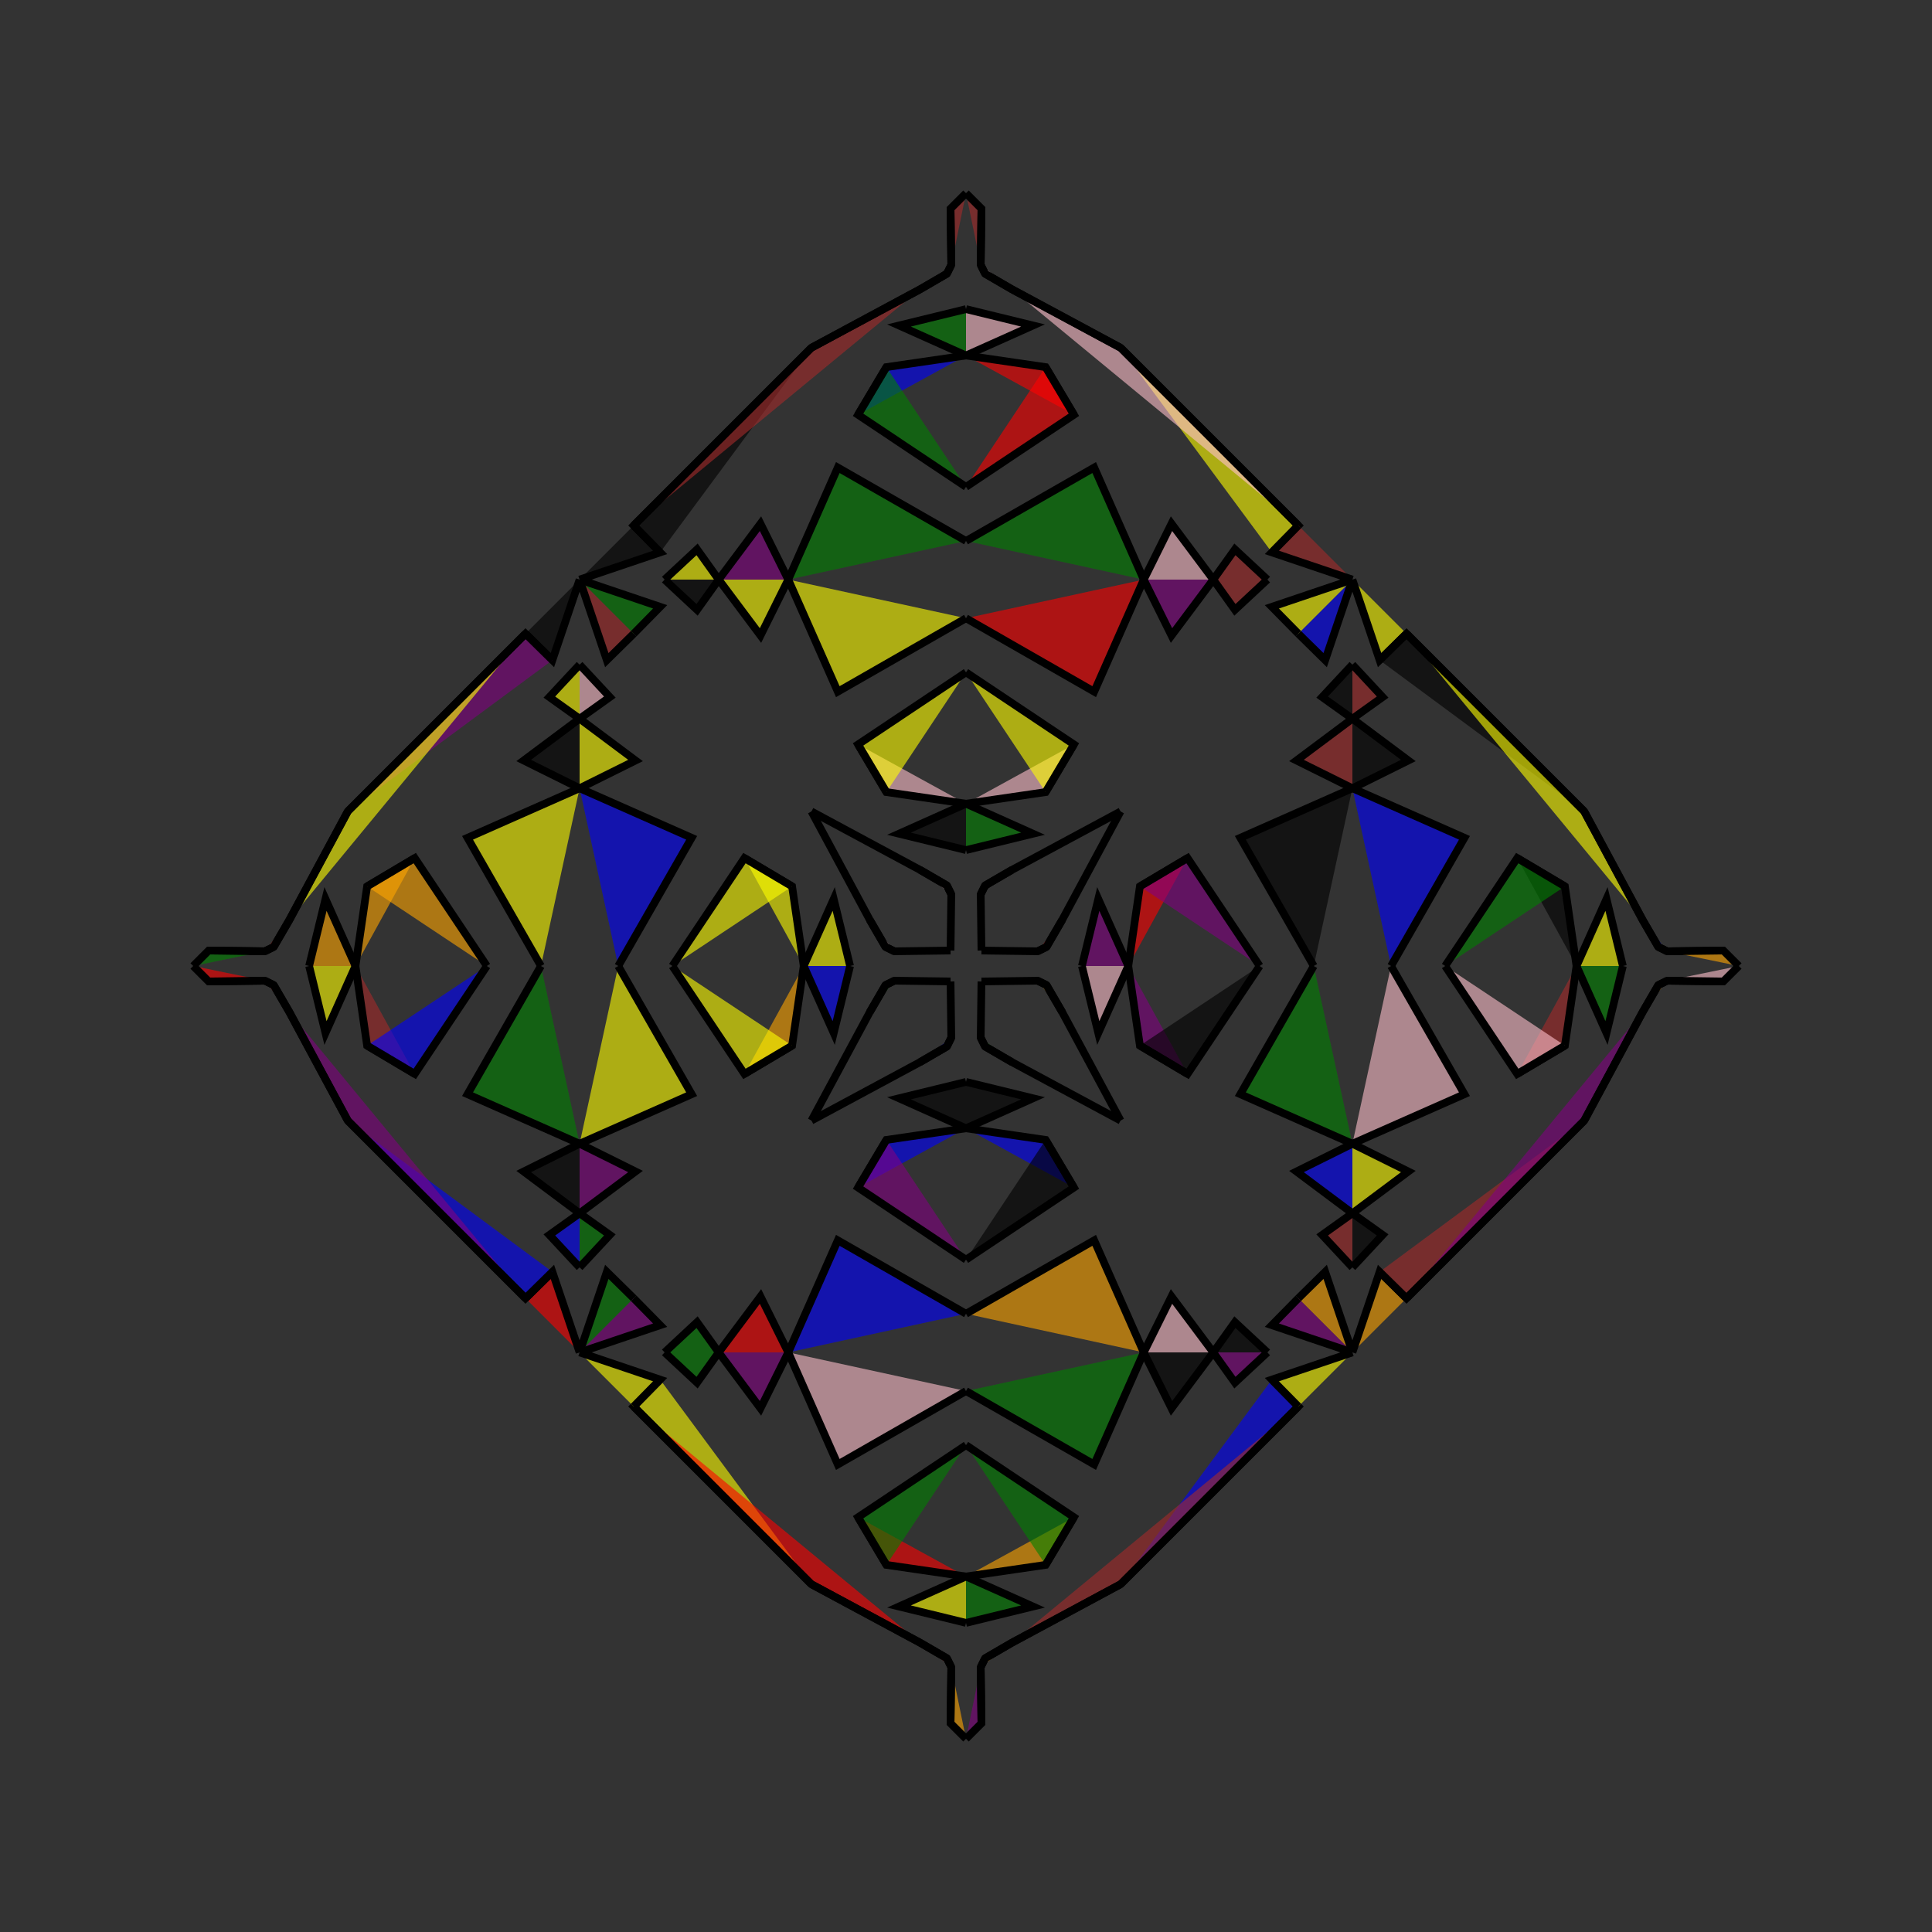 <?xml version="1.0" encoding="UTF-8"?>
<svg xmlns="http://www.w3.org/2000/svg" xmlns:xlink="http://www.w3.org/1999/xlink"
     width="250" height="250" viewBox="-125.0 -125.0 250 250">
<rect x="-125.0" y="-125.0" width="250" height="250" fill="#333333" stroke="none"/>
<defs>
</defs>
<path d="M15.0,-0.0 L17.118,-8.671 L21.0,-0.0" fill="purple" fill-opacity="0.6" stroke="black" stroke-width="1" />
<path d="M15.0,-0.0 L17.118,8.671 L21.0,-0.0" fill="pink" fill-opacity="0.6" stroke="black" stroke-width="1" />
<path d="M21.0,-0.0 L22.504,-10.302 L28.669,-13.966" fill="red" fill-opacity="0.6" stroke="black" stroke-width="1" />
<path d="M21.0,-0.0 L22.504,10.302 L28.669,13.966" fill="purple" fill-opacity="0.6" stroke="black" stroke-width="1" />
<path d="M22.504,-10.302 L28.669,-13.966 L38.0,-0.0" fill="purple" fill-opacity="0.6" stroke="black" stroke-width="1" />
<path d="M22.504,10.302 L28.669,13.966 L38.0,-0.0" fill="black" fill-opacity="0.6" stroke="black" stroke-width="1" />
<path d="M45.0,-0.0 L35.499,-16.588 L50.0,-23.0" fill="black" fill-opacity="0.6" stroke="black" stroke-width="1" />
<path d="M45.0,-0.0 L35.499,16.588 L50.0,23.0" fill="green" fill-opacity="0.6" stroke="black" stroke-width="1" />
<path d="M50.0,-23.0 L42.763,-26.593 L50.0,-32.0" fill="brown" fill-opacity="0.6" stroke="black" stroke-width="1" />
<path d="M50.0,23.0 L42.763,26.593 L50.0,32.0" fill="blue" fill-opacity="0.6" stroke="black" stroke-width="1" />
<path d="M50.0,-32.0 L46.086,-34.798 L50.0,-39.0" fill="black" fill-opacity="0.6" stroke="black" stroke-width="1" />
<path d="M50.0,32.0 L46.086,34.798 L50.0,39.0" fill="brown" fill-opacity="0.6" stroke="black" stroke-width="1" />
<path d="M50.0,-50.0 L46.478,-39.578 L43.0,-43.0" fill="blue" fill-opacity="0.6" stroke="black" stroke-width="1" />
<path d="M50.0,50.0 L46.478,39.578 L43.0,43.0" fill="orange" fill-opacity="0.6" stroke="black" stroke-width="1" />
<path d="M39.578,53.522 L43.0,57.0 L20.0,80.0" fill="blue" fill-opacity="0.6" stroke="black" stroke-width="1" />
<path d="M39.578,-53.522 L43.0,-57.0 L20.0,-80.0" fill="yellow" fill-opacity="0.6" stroke="black" stroke-width="1" />
<path d="M43.0,57.0 L20.0,80.0 L5.938,87.567" fill="brown" fill-opacity="0.6" stroke="black" stroke-width="1" />
<path d="M43.0,-57.0 L20.0,-80.0 L5.938,-87.567" fill="pink" fill-opacity="0.6" stroke="black" stroke-width="1" />
<path d="M20.0,-20.0 L12.433,-5.938 L10.416,-2.468" fill="red" fill-opacity="0.6" stroke="black" stroke-width="1" />
<path d="M20.0,20.0 L12.433,5.938 L10.416,2.468" fill="blue" fill-opacity="0.6" stroke="black" stroke-width="1" />
<path d="M12.433,-5.938 L10.416,-2.468 L9.269,-1.903" fill="red" fill-opacity="0.6" stroke="black" stroke-width="1" />
<path d="M12.433,5.938 L10.416,2.468 L9.269,1.903" fill="orange" fill-opacity="0.6" stroke="black" stroke-width="1" />
<path d="M10.416,-2.468 L9.269,-1.903 L2.0,-2.0" fill="purple" fill-opacity="0.6" stroke="black" stroke-width="1" />
<path d="M10.416,2.468 L9.269,1.903 L2.0,2.0" fill="black" fill-opacity="0.6" stroke="black" stroke-width="1" />
<path d="M1.903,90.731 L2.0,98.0 L0.0,100.0" fill="purple" fill-opacity="0.6" stroke="black" stroke-width="1" />
<path d="M1.903,-90.731 L2.0,-98.0 L0.0,-100.0" fill="brown" fill-opacity="0.6" stroke="black" stroke-width="1" />
<path d="M-15.0,-0.0 L-17.118,-8.671 L-21.0,-0.0" fill="yellow" fill-opacity="0.6" stroke="black" stroke-width="1" />
<path d="M-15.0,-0.0 L-17.118,8.671 L-21.0,-0.0" fill="blue" fill-opacity="0.6" stroke="black" stroke-width="1" />
<path d="M-21.0,-0.0 L-22.504,-10.302 L-28.669,-13.966" fill="yellow" fill-opacity="0.6" stroke="black" stroke-width="1" />
<path d="M-21.0,-0.0 L-22.504,10.302 L-28.669,13.966" fill="orange" fill-opacity="0.6" stroke="black" stroke-width="1" />
<path d="M-22.504,-10.302 L-28.669,-13.966 L-38.0,-0.0" fill="yellow" fill-opacity="0.6" stroke="black" stroke-width="1" />
<path d="M-22.504,10.302 L-28.669,13.966 L-38.0,-0.0" fill="yellow" fill-opacity="0.6" stroke="black" stroke-width="1" />
<path d="M-45.0,-0.0 L-35.499,-16.588 L-50.0,-23.0" fill="blue" fill-opacity="0.6" stroke="black" stroke-width="1" />
<path d="M-45.0,-0.0 L-35.499,16.588 L-50.0,23.0" fill="yellow" fill-opacity="0.6" stroke="black" stroke-width="1" />
<path d="M-50.0,-23.0 L-42.763,-26.593 L-50.0,-32.0" fill="yellow" fill-opacity="0.6" stroke="black" stroke-width="1" />
<path d="M-50.0,23.0 L-42.763,26.593 L-50.0,32.0" fill="purple" fill-opacity="0.6" stroke="black" stroke-width="1" />
<path d="M-50.0,-32.0 L-46.086,-34.798 L-50.0,-39.0" fill="pink" fill-opacity="0.6" stroke="black" stroke-width="1" />
<path d="M-50.0,32.0 L-46.086,34.798 L-50.0,39.0" fill="green" fill-opacity="0.6" stroke="black" stroke-width="1" />
<path d="M-50.0,-50.0 L-46.478,-39.578 L-43.0,-43.0" fill="brown" fill-opacity="0.6" stroke="black" stroke-width="1" />
<path d="M-50.0,50.0 L-46.478,39.578 L-43.0,43.0" fill="green" fill-opacity="0.6" stroke="black" stroke-width="1" />
<path d="M-39.578,53.522 L-43.0,57.0 L-20.0,80.0" fill="yellow" fill-opacity="0.6" stroke="black" stroke-width="1" />
<path d="M-39.578,-53.522 L-43.0,-57.0 L-20.0,-80.0" fill="black" fill-opacity="0.6" stroke="black" stroke-width="1" />
<path d="M-43.0,57.0 L-20.0,80.0 L-5.938,87.567" fill="red" fill-opacity="0.6" stroke="black" stroke-width="1" />
<path d="M-43.0,-57.0 L-20.0,-80.0 L-5.938,-87.567" fill="brown" fill-opacity="0.6" stroke="black" stroke-width="1" />
<path d="M-20.0,-20.0 L-12.433,-5.938 L-10.416,-2.468" fill="black" fill-opacity="0.6" stroke="black" stroke-width="1" />
<path d="M-20.0,20.0 L-12.433,5.938 L-10.416,2.468" fill="yellow" fill-opacity="0.6" stroke="black" stroke-width="1" />
<path d="M-12.433,-5.938 L-10.416,-2.468 L-9.269,-1.903" fill="pink" fill-opacity="0.6" stroke="black" stroke-width="1" />
<path d="M-12.433,5.938 L-10.416,2.468 L-9.269,1.903" fill="green" fill-opacity="0.6" stroke="black" stroke-width="1" />
<path d="M-10.416,-2.468 L-9.269,-1.903 L-2.0,-2.0" fill="black" fill-opacity="0.6" stroke="black" stroke-width="1" />
<path d="M-10.416,2.468 L-9.269,1.903 L-2.0,2.0" fill="blue" fill-opacity="0.6" stroke="black" stroke-width="1" />
<path d="M-1.903,90.731 L-2.0,98.0 L0.0,100.0" fill="orange" fill-opacity="0.6" stroke="black" stroke-width="1" />
<path d="M-1.903,-90.731 L-2.0,-98.0 L0.0,-100.0" fill="brown" fill-opacity="0.6" stroke="black" stroke-width="1" />
<path d="M85.0,-0.0 L82.882,8.671 L79.0,-0.0" fill="green" fill-opacity="0.6" stroke="black" stroke-width="1" />
<path d="M85.0,-0.0 L82.882,-8.671 L79.0,-0.0" fill="yellow" fill-opacity="0.6" stroke="black" stroke-width="1" />
<path d="M79.0,-0.0 L77.496,10.302 L71.331,13.966" fill="brown" fill-opacity="0.6" stroke="black" stroke-width="1" />
<path d="M79.0,-0.0 L77.496,-10.302 L71.331,-13.966" fill="black" fill-opacity="0.6" stroke="black" stroke-width="1" />
<path d="M77.496,10.302 L71.331,13.966 L62.0,-0.0" fill="pink" fill-opacity="0.6" stroke="black" stroke-width="1" />
<path d="M77.496,-10.302 L71.331,-13.966 L62.0,-0.0" fill="green" fill-opacity="0.6" stroke="black" stroke-width="1" />
<path d="M55.0,-0.0 L64.501,16.588 L50.0,23.0" fill="pink" fill-opacity="0.6" stroke="black" stroke-width="1" />
<path d="M55.0,-0.0 L64.501,-16.588 L50.0,-23.0" fill="blue" fill-opacity="0.6" stroke="black" stroke-width="1" />
<path d="M50.0,23.0 L57.237,26.593 L50.0,32.0" fill="yellow" fill-opacity="0.6" stroke="black" stroke-width="1" />
<path d="M50.0,-23.0 L57.237,-26.593 L50.0,-32.0" fill="black" fill-opacity="0.6" stroke="black" stroke-width="1" />
<path d="M50.0,32.0 L53.914,34.798 L50.0,39.0" fill="black" fill-opacity="0.6" stroke="black" stroke-width="1" />
<path d="M50.0,-32.0 L53.914,-34.798 L50.0,-39.0" fill="brown" fill-opacity="0.6" stroke="black" stroke-width="1" />
<path d="M50.0,50.0 L53.522,39.578 L57.0,43.0" fill="orange" fill-opacity="0.6" stroke="black" stroke-width="1" />
<path d="M50.0,-50.0 L53.522,-39.578 L57.0,-43.0" fill="yellow" fill-opacity="0.6" stroke="black" stroke-width="1" />
<path d="M53.522,39.578 L57.0,43.0 L80.0,20.0" fill="brown" fill-opacity="0.6" stroke="black" stroke-width="1" />
<path d="M53.522,-39.578 L57.0,-43.0 L80.0,-20.0" fill="black" fill-opacity="0.6" stroke="black" stroke-width="1" />
<path d="M57.0,43.0 L80.0,20.0 L87.567,5.938" fill="purple" fill-opacity="0.6" stroke="black" stroke-width="1" />
<path d="M57.0,-43.0 L80.0,-20.0 L87.567,-5.938" fill="yellow" fill-opacity="0.6" stroke="black" stroke-width="1" />
<path d="M80.0,20.0 L87.567,5.938 L89.584,2.468" fill="orange" fill-opacity="0.6" stroke="black" stroke-width="1" />
<path d="M80.0,-20.0 L87.567,-5.938 L89.584,-2.468" fill="pink" fill-opacity="0.6" stroke="black" stroke-width="1" />
<path d="M87.567,5.938 L89.584,2.468 L90.731,1.903" fill="orange" fill-opacity="0.6" stroke="black" stroke-width="1" />
<path d="M87.567,-5.938 L89.584,-2.468 L90.731,-1.903" fill="blue" fill-opacity="0.6" stroke="black" stroke-width="1" />
<path d="M89.584,2.468 L90.731,1.903 L98.0,2.0" fill="purple" fill-opacity="0.6" stroke="black" stroke-width="1" />
<path d="M89.584,-2.468 L90.731,-1.903 L98.0,-2.0" fill="black" fill-opacity="0.6" stroke="black" stroke-width="1" />
<path d="M90.731,1.903 L98.0,2.0 L100.0,-0.0" fill="pink" fill-opacity="0.6" stroke="black" stroke-width="1" />
<path d="M90.731,-1.903 L98.0,-2.0 L100.0,-0.0" fill="orange" fill-opacity="0.6" stroke="black" stroke-width="1" />
<path d="M0.0,-15.0 L8.671,-17.118 L0.0,-21.0" fill="green" fill-opacity="0.6" stroke="black" stroke-width="1" />
<path d="M0.0,15.0 L8.671,17.118 L0.0,21.0" fill="black" fill-opacity="0.6" stroke="black" stroke-width="1" />
<path d="M0.0,85.0 L8.671,82.882 L0.0,79.0" fill="green" fill-opacity="0.6" stroke="black" stroke-width="1" />
<path d="M0.0,-85.0 L8.671,-82.882 L0.0,-79.0" fill="pink" fill-opacity="0.6" stroke="black" stroke-width="1" />
<path d="M0.0,-21.0 L10.302,-22.504 L13.966,-28.669" fill="pink" fill-opacity="0.6" stroke="black" stroke-width="1" />
<path d="M0.0,21.0 L10.302,22.504 L13.966,28.669" fill="blue" fill-opacity="0.6" stroke="black" stroke-width="1" />
<path d="M0.0,79.0 L10.302,77.496 L13.966,71.331" fill="orange" fill-opacity="0.6" stroke="black" stroke-width="1" />
<path d="M0.0,-79.0 L10.302,-77.496 L13.966,-71.331" fill="red" fill-opacity="0.6" stroke="black" stroke-width="1" />
<path d="M10.302,-22.504 L13.966,-28.669 L0.0,-38.0" fill="yellow" fill-opacity="0.6" stroke="black" stroke-width="1" />
<path d="M10.302,22.504 L13.966,28.669 L0.0,38.0" fill="black" fill-opacity="0.6" stroke="black" stroke-width="1" />
<path d="M10.302,77.496 L13.966,71.331 L0.0,62.0" fill="green" fill-opacity="0.6" stroke="black" stroke-width="1" />
<path d="M10.302,-77.496 L13.966,-71.331 L0.0,-62.0" fill="red" fill-opacity="0.6" stroke="black" stroke-width="1" />
<path d="M0.0,-45.0 L16.588,-35.499 L23.0,-50.0" fill="red" fill-opacity="0.6" stroke="black" stroke-width="1" />
<path d="M0.0,45.0 L16.588,35.499 L23.0,50.0" fill="orange" fill-opacity="0.6" stroke="black" stroke-width="1" />
<path d="M0.0,55.0 L16.588,64.501 L23.0,50.0" fill="green" fill-opacity="0.6" stroke="black" stroke-width="1" />
<path d="M0.0,-55.0 L16.588,-64.501 L23.0,-50.0" fill="green" fill-opacity="0.6" stroke="black" stroke-width="1" />
<path d="M23.0,-50.0 L26.593,-42.763 L32.0,-50.0" fill="purple" fill-opacity="0.6" stroke="black" stroke-width="1" />
<path d="M23.0,50.0 L26.593,42.763 L32.0,50.0" fill="pink" fill-opacity="0.6" stroke="black" stroke-width="1" />
<path d="M23.0,50.0 L26.593,57.237 L32.0,50.0" fill="black" fill-opacity="0.6" stroke="black" stroke-width="1" />
<path d="M23.0,-50.0 L26.593,-57.237 L32.0,-50.0" fill="pink" fill-opacity="0.6" stroke="black" stroke-width="1" />
<path d="M32.0,-50.0 L34.798,-46.086 L39.0,-50.0" fill="brown" fill-opacity="0.6" stroke="black" stroke-width="1" />
<path d="M32.0,50.0 L34.798,46.086 L39.0,50.0" fill="black" fill-opacity="0.6" stroke="black" stroke-width="1" />
<path d="M32.0,50.0 L34.798,53.914 L39.0,50.0" fill="purple" fill-opacity="0.6" stroke="black" stroke-width="1" />
<path d="M32.0,-50.0 L34.798,-53.914 L39.0,-50.0" fill="brown" fill-opacity="0.6" stroke="black" stroke-width="1" />
<path d="M50.0,-50.0 L39.578,-46.478 L43.0,-43.0" fill="yellow" fill-opacity="0.6" stroke="black" stroke-width="1" />
<path d="M50.0,50.0 L39.578,46.478 L43.0,43.0" fill="purple" fill-opacity="0.6" stroke="black" stroke-width="1" />
<path d="M50.0,50.0 L39.578,53.522 L43.0,57.0" fill="yellow" fill-opacity="0.6" stroke="black" stroke-width="1" />
<path d="M50.0,-50.0 L39.578,-53.522 L43.0,-57.0" fill="brown" fill-opacity="0.6" stroke="black" stroke-width="1" />
<path d="M20.0,-20.0 L5.938,-12.433 L2.468,-10.416" fill="purple" fill-opacity="0.6" stroke="black" stroke-width="1" />
<path d="M20.0,20.0 L5.938,12.433 L2.468,10.416" fill="orange" fill-opacity="0.6" stroke="black" stroke-width="1" />
<path d="M20.0,80.0 L5.938,87.567 L2.468,89.584" fill="brown" fill-opacity="0.6" stroke="black" stroke-width="1" />
<path d="M20.0,-80.0 L5.938,-87.567 L2.468,-89.584" fill="pink" fill-opacity="0.6" stroke="black" stroke-width="1" />
<path d="M5.938,-12.433 L2.468,-10.416 L1.903,-9.269" fill="black" fill-opacity="0.6" stroke="black" stroke-width="1" />
<path d="M5.938,12.433 L2.468,10.416 L1.903,9.269" fill="green" fill-opacity="0.6" stroke="black" stroke-width="1" />
<path d="M5.938,87.567 L2.468,89.584 L1.903,90.731" fill="orange" fill-opacity="0.6" stroke="black" stroke-width="1" />
<path d="M5.938,-87.567 L2.468,-89.584 L1.903,-90.731" fill="pink" fill-opacity="0.6" stroke="black" stroke-width="1" />
<path d="M2.468,-10.416 L1.903,-9.269 L2.0,-2.0" fill="blue" fill-opacity="0.6" stroke="black" stroke-width="1" />
<path d="M2.468,10.416 L1.903,9.269 L2.0,2.0" fill="orange" fill-opacity="0.6" stroke="black" stroke-width="1" />
<path d="M2.468,89.584 L1.903,90.731 L2.0,98.0" fill="purple" fill-opacity="0.6" stroke="black" stroke-width="1" />
<path d="M2.468,-89.584 L1.903,-90.731 L2.0,-98.0" fill="green" fill-opacity="0.6" stroke="black" stroke-width="1" />
<path d="M0.0,85.0 L-8.671,82.882 L0.0,79.0" fill="yellow" fill-opacity="0.6" stroke="black" stroke-width="1" />
<path d="M0.0,-15.0 L-8.671,-17.118 L0.0,-21.0" fill="black" fill-opacity="0.6" stroke="black" stroke-width="1" />
<path d="M0.0,15.0 L-8.671,17.118 L0.0,21.0" fill="black" fill-opacity="0.6" stroke="black" stroke-width="1" />
<path d="M0.0,-85.0 L-8.671,-82.882 L0.0,-79.0" fill="green" fill-opacity="0.6" stroke="black" stroke-width="1" />
<path d="M0.0,79.0 L-10.302,77.496 L-13.966,71.331" fill="red" fill-opacity="0.6" stroke="black" stroke-width="1" />
<path d="M0.0,-21.0 L-10.302,-22.504 L-13.966,-28.669" fill="pink" fill-opacity="0.6" stroke="black" stroke-width="1" />
<path d="M0.0,21.0 L-10.302,22.504 L-13.966,28.669" fill="blue" fill-opacity="0.6" stroke="black" stroke-width="1" />
<path d="M0.0,-79.0 L-10.302,-77.496 L-13.966,-71.331" fill="blue" fill-opacity="0.6" stroke="black" stroke-width="1" />
<path d="M-10.302,77.496 L-13.966,71.331 L0.0,62.0" fill="green" fill-opacity="0.6" stroke="black" stroke-width="1" />
<path d="M-10.302,-22.504 L-13.966,-28.669 L0.0,-38.0" fill="yellow" fill-opacity="0.6" stroke="black" stroke-width="1" />
<path d="M-10.302,22.504 L-13.966,28.669 L0.0,38.0" fill="purple" fill-opacity="0.6" stroke="black" stroke-width="1" />
<path d="M-10.302,-77.496 L-13.966,-71.331 L0.0,-62.0" fill="green" fill-opacity="0.6" stroke="black" stroke-width="1" />
<path d="M0.0,55.0 L-16.588,64.501 L-23.0,50.0" fill="pink" fill-opacity="0.6" stroke="black" stroke-width="1" />
<path d="M0.0,-45.0 L-16.588,-35.499 L-23.0,-50.0" fill="yellow" fill-opacity="0.6" stroke="black" stroke-width="1" />
<path d="M0.0,45.0 L-16.588,35.499 L-23.0,50.0" fill="blue" fill-opacity="0.6" stroke="black" stroke-width="1" />
<path d="M0.0,-55.0 L-16.588,-64.501 L-23.0,-50.0" fill="green" fill-opacity="0.6" stroke="black" stroke-width="1" />
<path d="M-23.0,50.0 L-26.593,57.237 L-32.0,50.0" fill="purple" fill-opacity="0.6" stroke="black" stroke-width="1" />
<path d="M-23.0,-50.0 L-26.593,-42.763 L-32.0,-50.0" fill="yellow" fill-opacity="0.6" stroke="black" stroke-width="1" />
<path d="M-23.0,50.0 L-26.593,42.763 L-32.0,50.0" fill="red" fill-opacity="0.6" stroke="black" stroke-width="1" />
<path d="M-23.0,-50.0 L-26.593,-57.237 L-32.0,-50.0" fill="purple" fill-opacity="0.6" stroke="black" stroke-width="1" />
<path d="M-32.0,50.0 L-34.798,53.914 L-39.0,50.0" fill="green" fill-opacity="0.6" stroke="black" stroke-width="1" />
<path d="M-32.0,-50.0 L-34.798,-46.086 L-39.0,-50.0" fill="black" fill-opacity="0.6" stroke="black" stroke-width="1" />
<path d="M-32.0,50.0 L-34.798,46.086 L-39.0,50.0" fill="green" fill-opacity="0.6" stroke="black" stroke-width="1" />
<path d="M-32.0,-50.0 L-34.798,-53.914 L-39.0,-50.0" fill="yellow" fill-opacity="0.6" stroke="black" stroke-width="1" />
<path d="M-50.0,50.0 L-39.578,53.522 L-43.0,57.0" fill="yellow" fill-opacity="0.6" stroke="black" stroke-width="1" />
<path d="M-50.0,-50.0 L-39.578,-46.478 L-43.0,-43.0" fill="green" fill-opacity="0.6" stroke="black" stroke-width="1" />
<path d="M-50.0,50.0 L-39.578,46.478 L-43.0,43.0" fill="purple" fill-opacity="0.6" stroke="black" stroke-width="1" />
<path d="M-50.0,-50.0 L-39.578,-53.522 L-43.0,-57.0" fill="black" fill-opacity="0.6" stroke="black" stroke-width="1" />
<path d="M-20.0,80.0 L-5.938,87.567 L-2.468,89.584" fill="blue" fill-opacity="0.6" stroke="black" stroke-width="1" />
<path d="M-20.0,-20.0 L-5.938,-12.433 L-2.468,-10.416" fill="brown" fill-opacity="0.6" stroke="black" stroke-width="1" />
<path d="M-20.0,20.0 L-5.938,12.433 L-2.468,10.416" fill="orange" fill-opacity="0.6" stroke="black" stroke-width="1" />
<path d="M-20.0,-80.0 L-5.938,-87.567 L-2.468,-89.584" fill="blue" fill-opacity="0.6" stroke="black" stroke-width="1" />
<path d="M-5.938,87.567 L-2.468,89.584 L-1.903,90.731" fill="brown" fill-opacity="0.6" stroke="black" stroke-width="1" />
<path d="M-5.938,-12.433 L-2.468,-10.416 L-1.903,-9.269" fill="pink" fill-opacity="0.6" stroke="black" stroke-width="1" />
<path d="M-5.938,12.433 L-2.468,10.416 L-1.903,9.269" fill="blue" fill-opacity="0.6" stroke="black" stroke-width="1" />
<path d="M-5.938,-87.567 L-2.468,-89.584 L-1.903,-90.731" fill="black" fill-opacity="0.6" stroke="black" stroke-width="1" />
<path d="M-2.468,89.584 L-1.903,90.731 L-2.0,98.0" fill="orange" fill-opacity="0.6" stroke="black" stroke-width="1" />
<path d="M-2.468,-10.416 L-1.903,-9.269 L-2.0,-2.0" fill="pink" fill-opacity="0.6" stroke="black" stroke-width="1" />
<path d="M-2.468,10.416 L-1.903,9.269 L-2.0,2.0" fill="red" fill-opacity="0.6" stroke="black" stroke-width="1" />
<path d="M-2.468,-89.584 L-1.903,-90.731 L-2.0,-98.0" fill="purple" fill-opacity="0.6" stroke="black" stroke-width="1" />
<path d="M-85.0,-0.0 L-82.882,-8.671 L-79.0,-0.0" fill="orange" fill-opacity="0.6" stroke="black" stroke-width="1" />
<path d="M-85.0,-0.0 L-82.882,8.671 L-79.0,-0.0" fill="yellow" fill-opacity="0.6" stroke="black" stroke-width="1" />
<path d="M-79.0,-0.0 L-77.496,-10.302 L-71.331,-13.966" fill="orange" fill-opacity="0.6" stroke="black" stroke-width="1" />
<path d="M-79.0,-0.0 L-77.496,10.302 L-71.331,13.966" fill="brown" fill-opacity="0.6" stroke="black" stroke-width="1" />
<path d="M-77.496,-10.302 L-71.331,-13.966 L-62.0,-0.0" fill="orange" fill-opacity="0.6" stroke="black" stroke-width="1" />
<path d="M-77.496,10.302 L-71.331,13.966 L-62.0,-0.0" fill="blue" fill-opacity="0.6" stroke="black" stroke-width="1" />
<path d="M-55.0,-0.0 L-64.501,-16.588 L-50.0,-23.0" fill="yellow" fill-opacity="0.6" stroke="black" stroke-width="1" />
<path d="M-55.0,-0.0 L-64.501,16.588 L-50.0,23.0" fill="green" fill-opacity="0.6" stroke="black" stroke-width="1" />
<path d="M-50.0,-23.0 L-57.237,-26.593 L-50.0,-32.0" fill="black" fill-opacity="0.6" stroke="black" stroke-width="1" />
<path d="M-50.0,23.0 L-57.237,26.593 L-50.0,32.0" fill="black" fill-opacity="0.6" stroke="black" stroke-width="1" />
<path d="M-50.0,-32.0 L-53.914,-34.798 L-50.0,-39.0" fill="yellow" fill-opacity="0.6" stroke="black" stroke-width="1" />
<path d="M-50.0,32.0 L-53.914,34.798 L-50.0,39.0" fill="blue" fill-opacity="0.6" stroke="black" stroke-width="1" />
<path d="M-50.0,-50.0 L-53.522,-39.578 L-57.0,-43.0" fill="black" fill-opacity="0.6" stroke="black" stroke-width="1" />
<path d="M-50.0,50.0 L-53.522,39.578 L-57.0,43.0" fill="red" fill-opacity="0.6" stroke="black" stroke-width="1" />
<path d="M-53.522,-39.578 L-57.0,-43.0 L-80.0,-20.0" fill="purple" fill-opacity="0.6" stroke="black" stroke-width="1" />
<path d="M-53.522,39.578 L-57.0,43.0 L-80.0,20.0" fill="blue" fill-opacity="0.6" stroke="black" stroke-width="1" />
<path d="M-57.0,-43.0 L-80.0,-20.0 L-87.567,-5.938" fill="yellow" fill-opacity="0.6" stroke="black" stroke-width="1" />
<path d="M-57.0,43.0 L-80.0,20.0 L-87.567,5.938" fill="purple" fill-opacity="0.6" stroke="black" stroke-width="1" />
<path d="M-80.0,-20.0 L-87.567,-5.938 L-89.584,-2.468" fill="brown" fill-opacity="0.6" stroke="black" stroke-width="1" />
<path d="M-80.0,20.0 L-87.567,5.938 L-89.584,2.468" fill="brown" fill-opacity="0.6" stroke="black" stroke-width="1" />
<path d="M-87.567,-5.938 L-89.584,-2.468 L-90.731,-1.903" fill="red" fill-opacity="0.6" stroke="black" stroke-width="1" />
<path d="M-87.567,5.938 L-89.584,2.468 L-90.731,1.903" fill="brown" fill-opacity="0.6" stroke="black" stroke-width="1" />
<path d="M-89.584,-2.468 L-90.731,-1.903 L-98.0,-2.0" fill="black" fill-opacity="0.6" stroke="black" stroke-width="1" />
<path d="M-89.584,2.468 L-90.731,1.903 L-98.0,2.0" fill="yellow" fill-opacity="0.6" stroke="black" stroke-width="1" />
<path d="M-90.731,-1.903 L-98.0,-2.0 L-100.0,-0.0" fill="green" fill-opacity="0.6" stroke="black" stroke-width="1" />
<path d="M-90.731,1.903 L-98.0,2.0 L-100.0,-0.0" fill="red" fill-opacity="0.6" stroke="black" stroke-width="1" />
</svg>